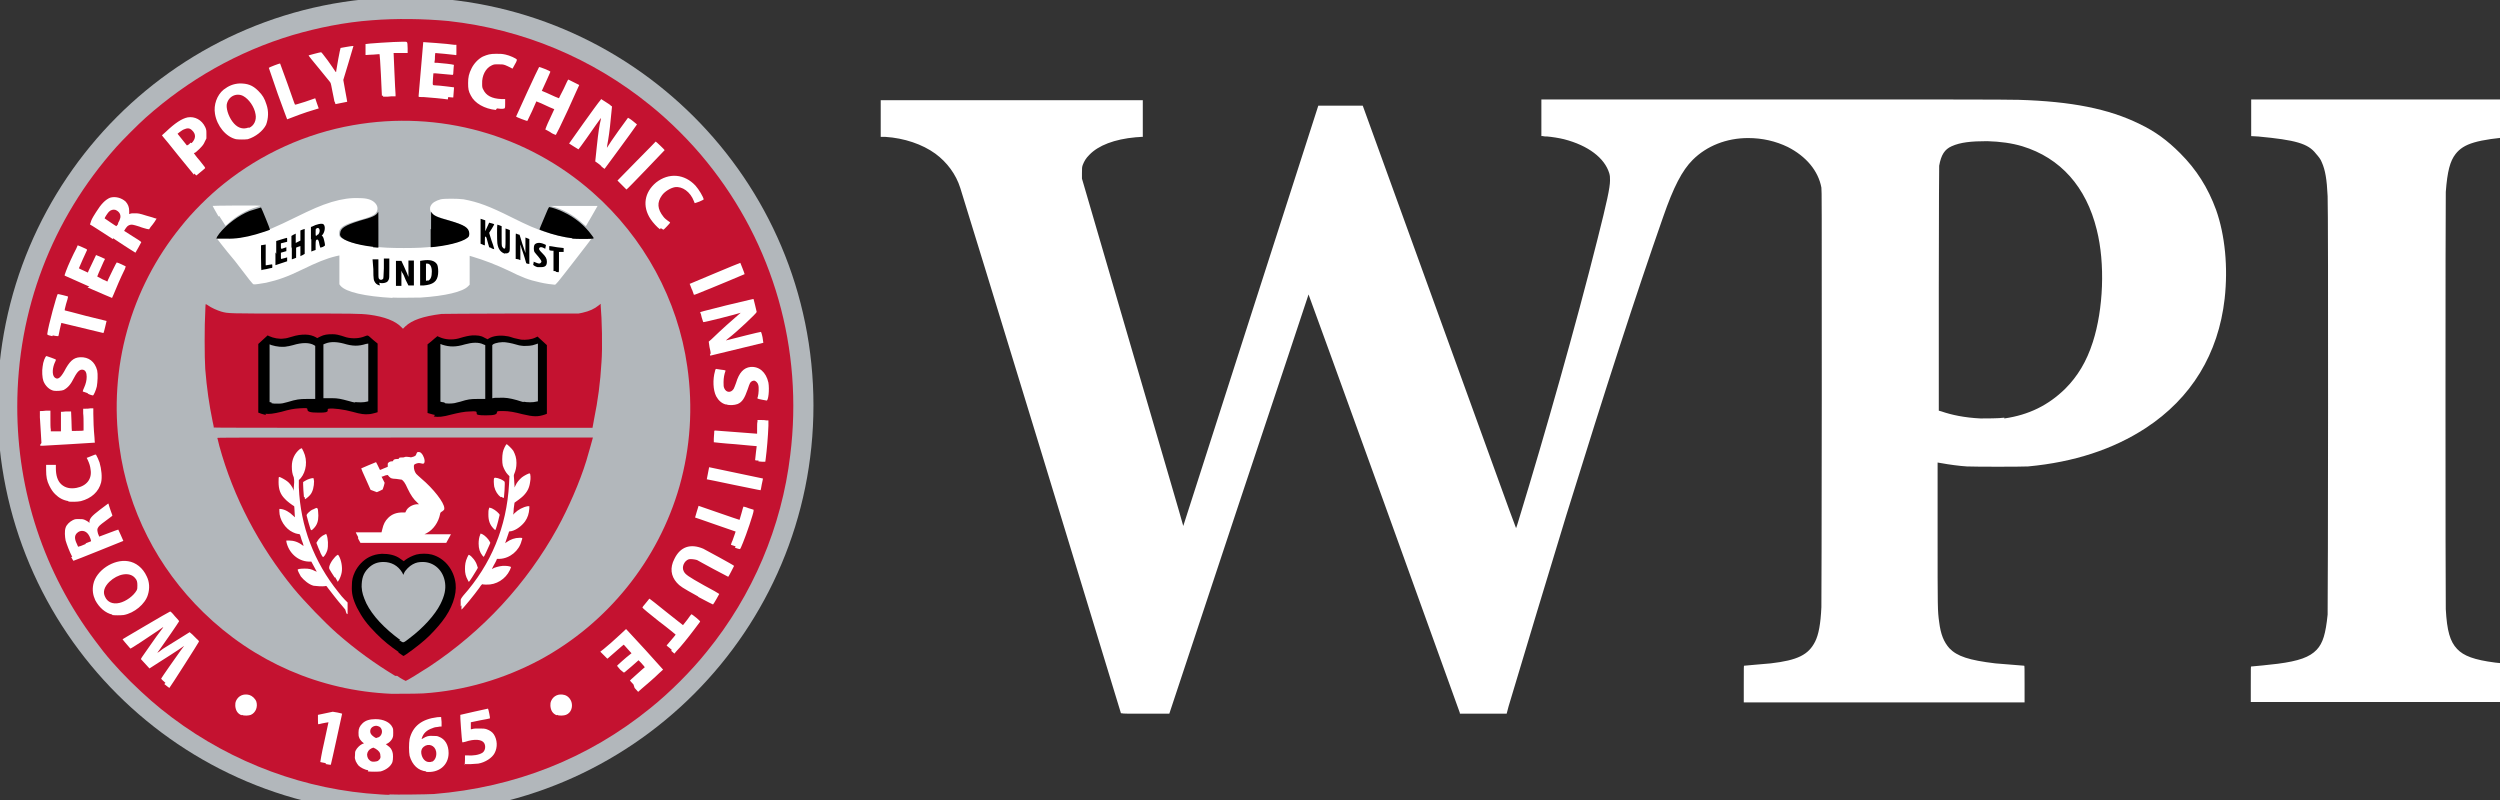 <svg xmlns:svg="http://www.w3.org/2000/svg" xmlns="http://www.w3.org/2000/svg" version="1.1" width="100" height="32"><rect width="100%" height="100%" fill="#333333" stroke="none"/><g transform="matrix(0.013,0,0,0.013,4.894,1.963)"><g transform="matrix(1.2,0,0,1.2,-385.749,-157.05)"><path d="m2882 1834c0 0-92-301-204-669-112-367-206-672-208-678-11-35-34-66-64-88-33-24-80-40-128-43l-12 0 0-47 0-47 336 0 336 0 0 47 0 47-4 0c-2 0-8 1-14 1-55 5-96 21-119 45-9 9-13 16-17 26-2 6-2 8-2 21l0 14 129 442c71 243 130 444 130 446 0 2 1 2 1 2 0 0 78-243 173-539l173-538 57 0 57 0 196 541c108 297 196 542 197 542 0 0 0 3 10-31 63-206 143-487 199-710 24-95 32-132 32-150 0-9 0-12-2-19-12-39-54-71-116-87-12-3-31-6-43-7-3 0-8 0-11-1l-4 0 0-47 0-47 597 0c373 0 608 0 627 1 135 4 231 23 310 62 40 19 71 42 104 75 42 42 71 88 92 145 23 65 31 147 22 228-16 141-85 255-203 332-83 54-183 87-301 98-18 1-136 1-157 0-18-1-47-5-63-8l-12-2 0 185c0 191 0 195 4 224 4 32 12 51 26 67 20 21 51 31 118 39 13 1 71 6 74 6 1 0 1 7 1 47l0 47-360 0-360 0 0-47c0-45 0-47 1-47 3 0 52-5 68-6 69-8 97-22 114-56 9-18 14-45 16-88 0-12 1-196 1-542 0-511 0-524-1-534-8-43-39-80-86-104-31-15-65-23-102-23-55 0-106 20-142 56-27 27-49 69-76 147-71 203-145 432-248 764-41 134-111 366-148 490l-5 19-60 0-60 0 0-2c0-1-88-243-194-538-106-294-194-535-194-535 0 0-80 242-179 538l-178 537-60 0c-47 0-60 0-61-1zm2265-756c63-9 113-34 156-76 32-32 55-70 71-120 27-84 32-201 10-288-27-110-93-184-191-214-27-8-56-12-90-13-41 0-69 3-91 13-18 8-27 22-32 50 0 4-1 84-1 317l0 311 7 2c26 9 59 16 100 18 13 0 48 0 61-2zm632 683c0-45 0-47 1-47 3 0 53-5 68-7 54-7 82-17 100-36 16-17 23-41 28-90 1-16 2-1042 0-1073-2-43-6-67-15-87-3-8-8-14-15-22-20-26-52-35-148-44l-18-1 0-47 0-47 348 0 348 0 0 47 0 47-20 1c-97 8-131 18-152 45-14 18-21 44-25 97-1 26-1 1043 0 1070 3 56 11 83 29 102 17 18 44 28 98 35 13 1 65 7 68 7 1 0 1 8 1 47l0 47-348 0-348 0 0-47z" fill="#fff"/><g transform="translate(1.5628949e-5,-4.0248719e-6)"><path transform="matrix(2.539,0,0,2.445,31.863,-517.815)" d="m812 639c0 236-184 428-412 428-227 0-412-191-412-428 0-236 184-428 412-428 227 0 412 191 412 428z" fill="#b2b7bb"/><path d="m1006 2043c-3 0-14 0-23-1-191-11-378-80-534-197-40-30-68-55-106-92-37-37-62-65-92-106C121 1474 52 1266 52 1048 52 801 140 568 306 382 320 366 364 322 381 307 491 209 618 137 758 95 823 76 892 62 961 57c62-5 134-4 197 2 190 21 368 95 517 216 51 41 104 94 145 145 171 211 248 480 214 752-22 184-96 359-214 504-41 51-94 104-145 145-159 129-347 203-555 220-19 1-97 2-113 1zm87-260c106-7 207-37 299-86 174-94 304-256 358-445 28-99 35-203 20-307C1746 774 1659 614 1527 498 1359 350 1134 287 913 326 793 347 678 399 582 476 543 507 501 549 471 587 342 746 286 949 314 1151c22 161 97 309 215 424 130 127 299 201 482 209 19 0 62 0 82-1zm-72-45c-53-32-101-67-148-108-33-29-84-82-113-117-88-108-154-233-190-365-2-10-5-19-5-20 0-1 22-1 481-1 285 0 482 0 482 0 0 1-12 43-17 60-17 55-46 121-74 172-79 143-191 264-328 355-23 15-59 37-61 37 0 0-11-5-22-13zM556 1101c0 0-1-7-3-15-9-44-15-85-19-135-2-29-2-116 0-145 0-11 1-20 1-21 0 0 2 0 6 3 8 6 24 13 34 16 18 5 16 5 183 5 155 0 173 0 197 3 38 5 67 16 82 32l4 4 6-6c17-16 45-26 93-32 6 0 63-1 180-1l171 0 10-2c18-4 31-10 42-19l5-4 0 5c3 32 5 107 2 145-3 52-9 97-19 146-2 11-4 21-4 22 0 0-219 0-487 0-389 0-487 0-487-1z" fill="#c41230"/><path d="m1101 1983c-21-2-36-16-43-40-2-10-2-32 0-43 8-33 31-51 71-56 5 0 10-1 10 0 0 0 0 5 1 12l0 12-2 0c-1 0-5 0-8 1-3 0-9 1-13 3-15 5-24 13-28 27 0 2 0 1 4-1 8-5 14-7 25-6 7 0 11 0 15 2 16 6 25 21 25 42 0 31-25 52-59 48zm15-25c8-4 12-15 10-26-3-16-20-22-32-12-5 4-7 10-6 17 2 13 10 22 20 22 2 0 5 0 6-1zm-164 22c-9-1-20-7-25-12-2-2-5-7-7-11-2-6-3-7-2-15 0-6 0-10 2-13 3-6 10-13 16-16l5-2-5-4c-3-3-6-7-7-10-2-5-2-6-2-14 0-10 3-16 10-23 8-8 19-11 34-11 20 0 37 8 43 21 2 4 2 6 2 14 0 7 0 9-2 14-2 5-9 12-14 14l-3 1 5 4c6 4 10 9 12 16 2 5 2 19 0 26-4 11-16 20-30 24-8 1-24 1-33 0zm25-24c1-1 3-3 5-5 1-2 2-4 1-9 0-7-4-12-12-17l-6-3-5 2c-6 3-10 8-11 15 0 7 2 13 10 18 4 2 14 1 18-1zm0-60c9-3 13-15 8-23-2-4-6-6-12-7-8 0-16 5-16 14 0 5 2 9 9 14 6 4 6 4 10 2zm224 71c-2 0-2 0-1-13 0-6 0-12 0-12 0 0 3 0 7 0 13 1 29-1 38-7 7-5 9-17 4-25-6-9-24-11-48-3-5 1-7 2-8 1-1-3-6-70-5-70 0 0 69-16 71-16 1 0 6 25 5 25 0 0-12 3-25 5l-24 5 0 9c0 5 0 9 0 9 0 0 2 0 5-1 3-1 9-1 17-1 10 0 13 0 19 2 8 3 14 7 18 13 9 14 10 33 2 48-6 12-24 24-42 27-8 1-29 2-36 1zm-357-5c-7-1-14-3-15-3 0 0 3-21 10-51 6-28 11-51 11-51 0 0-14 2-25 5-2 0-2 0-2-12l0-12 19-4 19-4 12 2c6 1 12 3 12 3 0 0-28 129-29 131 0 0-5 0-14-2zM627 1839c-10-4-15-12-16-24 0-6 0-8 2-13 6-13 19-19 34-15 7 2 15 9 18 17 4 13-1 28-14 34-5 2-18 3-23 0zm808 0c-10-4-15-12-16-24 0-6 0-8 2-13 6-13 19-19 34-15 8 2 15 9 18 18 4 13-1 28-14 33-5 2-18 3-23 0zm197-79c-5-5-9-10-9-10 0 0 6-6 13-12 7-6 16-14 19-17l6-5-2-3c-1-1-5-6-8-9l-6-6-17 15c-9 8-18 15-19 16-2 1-2 1-11-7-4-5-8-9-8-10 0 0 6-6 13-12 7-6 16-14 19-16l5-4-10-11c-5-6-10-11-10-11 0 0-10 8-21 18-11 9-20 18-21 18 0 0-4-4-9-9l-9-9 9-7c13-11 24-20 42-37l15-14 2 2c1 1 22 24 48 52l45 50-10 9c-12 12-32 29-45 40l-9 8-9-10zm-1200-4c-6-5-11-10-11-11 0-1 39-57 50-72l9-12-16 11c-9 6-29 19-45 29l-28 18-11-12-11-12 1-2c0-1 11-16 22-32 11-16 24-34 28-39 4-5 7-9 6-9 0 0-6 4-13 9-25 17-70 47-71 46-7-8-20-23-20-24 0 0 120-71 122-71 1 0 5 3 12 12 6 6 11 12 11 13 0 1-39 58-48 70l-8 11 5-3c2-2 7-5 9-7 2-1 19-12 37-23l32-20 7 6c3 3 9 9 12 12 3 2 5 5 5 6-1 3-75 119-76 119 0 0-6-4-13-10zm1298-85c-4-3-9-8-11-9l-2-2 12-14c6-7 12-14 11-14 0 0-19-16-43-34-23-18-42-34-42-35 0 0 1-3 4-6 2-3 7-8 9-11 2-3 5-6 5-6 0 0 20 15 43 34 23 18 43 34 43 34 0 0 5-6 11-14 5-7 10-14 11-14 1 0 23 17 22 19 0 0-7 9-15 20-15 20-36 46-46 56l-5 6-8-7zM296 1581c-18-4-34-18-44-37-6-13-8-26-5-41 7-35 52-65 89-59 20 3 38 17 48 39 7 14 8 31 3 47-7 24-35 47-62 52-8 1-23 1-30 0zm18-30c17-4 36-18 44-32 2-4 2-6 2-13 0-9-1-14-7-20-14-15-43-10-65 11-13 13-17 26-11 38 6 14 20 20 37 16zm579 17c-1-1-6-7-10-12-9-10-28-35-35-44-3-5-4-5-7-4-7 1-22 0-29-1-12-3-25-14-33-24-3-5-8-15-8-17 0-2 7-3 18-3 10 0 17 1 26 6 2 1 5 2 5 2 0 0-3-6-7-13l-7-13-7 0c-27-1-51-22-57-51l0-3 7 0c12 0 24 4 34 12 3 2 3 2 3 1 0-1-2-8-5-15-2-7-4-14-5-14 0 0-2-1-5-1-2 0-8-2-12-4-20-9-35-33-35-54l0-6 3 0c11 1 23 8 32 17 4 4 6 5 5 4 0-1-1-8-1-15 0-7-1-13-1-13-4-2-19-13-24-19-12-12-16-25-16-43 0-11 0-13 2-13 2 0 15 7 20 11 6 4 13 14 16 21l1 4 0-8c0-4 1-11 1-14 0-6 0-6-1-13-4-9-5-17-5-28 0-18 7-33 20-44 3-2 5-3 6-2 0 0 2 4 4 8 11 23 7 51-7 68l-5 5 0 19c4 99 39 191 101 268 5 7 13 16 17 20l7 7 0 4c0 2 0 9 0 15 0 6 0 11 0 11 0 0-1-1-3-2zm296-8c0-6 0-13 0-15 0-3 0-4 6-12 72-81 112-177 118-287l1-20-4-4c-5-5-10-14-13-23-2-8-2-24 0-34 1-7 8-21 10-21 1 0 13 11 17 17 5 10 8 18 8 31 0 11-2 20-6 29-1 3-1 4 0 14 0 5 1 12 1 15l0 5 3-6c3-7 9-14 16-20 5-4 18-11 20-10 2 0 3 13 1 22-2 15-7 25-18 36-5 5-19 15-22 17 0 0-1 7-2 15 0 8-1 15-2 16 0 0 1-1 4-4 9-9 22-16 34-18l4 0 0 6c-1 13-4 23-11 33-8 11-22 22-35 25-3 0-6 1-6 1 0 0-2 7-5 15l-5 15 4-3c10-7 21-11 33-11 8 0 8 0 5 8-6 25-30 45-56 46l-7 0-2 5c-1 2-4 8-7 13-2 4-4 8-4 8 0 0 3-1 6-3 8-3 21-6 29-5 6 0 14 2 14 3 0 0-1 4-3 8-11 23-35 38-60 37-4 0-8 0-10-1-1 0-3 1-8 9-12 17-44 56-46 56 0 0 0-5 0-11zm608-26c-40-22-46-26-54-35-15-17-18-38-6-61 15-31 41-40 74-26 4 2 78 42 79 44 0 0-14 28-15 28 0 0-17-9-38-20-20-11-39-21-42-23-7-2-16-3-21-2-12 4-19 20-13 31 4 8 11 13 52 36 21 11 38 21 39 22 0 0-13 24-16 27 0 0-17-8-37-19zm-931-48c-15-23-15-23-14-28 2-10 14-26 21-30 2-1 2 0 4 3 6 11 9 28 7 41-1 7-5 18-9 23l-1 2-7-12zm341 6c-5-9-7-17-7-28 0-11 1-19 6-30 3-6 3-7 5-6 7 4 17 16 20 27l2 6-4 7c-5 9-18 29-19 29 0 0-2-2-3-5zM193 1433c-7-13-14-32-17-42-2-10-3-25 0-33 2-7 10-15 18-19 6-3 7-3 16-3 8 0 10 0 15 2 3 1 7 4 9 5l3 3 0-3c1-9 5-14 27-31 9-7 19-14 20-15 1-1 2-1 2 0 0 0 2 8 5 16l5 14-2 2c-1 1-9 7-16 12-15 11-17 13-20 19-1 3-1 4 0 9 0 2 2 7 3 9l1 3 24-9c13-5 24-9 25-9 0 0 13 28 13 29 0 0-126 51-128 51 0 0-3-4-6-10zm35-35c6-2 12-5 13-5 1-1-3-13-7-18-7-10-20-12-29-3-6 6-7 14 0 28l3 7 3-1c2 0 9-3 16-6zm601 23c-3-7-7-15-8-19l-2-5 3-5c3-6 12-14 18-16l4-2 1 2c4 9 5 29 2 40-2 6-6 14-10 17-1 1-2 1-8-11zm416 9c-7-9-10-18-10-31 0-8 1-16 4-23l1-3 5 2c6 3 15 12 18 18l2 4-3 7c-4 9-13 29-14 29 0 0-1-1-3-3zm649-24c-6-2-12-4-12-4 0 0 1-5 4-11 2-6 5-14 6-17l2-6-52-18c-28-10-52-18-52-18 0 0 8-28 9-30 0 0 23 8 52 18 29 10 52 18 53 18 0 0 2-7 5-17 2-9 5-17 5-17 0 0 6 1 13 4l13 4 0 3c0 6-19 62-27 81-4 10-7 17-8 17 0 0-7-1-13-4zm-968-24c-3-6-6-11-6-12 0 0 12 0 33 0l33 0 2-8c3-13 7-21 15-29 10-10 22-14 37-14l7 0 2-4c4-9 16-16 27-17l6 0-5-5c-8-7-16-18-24-35-7-16-11-20-15-23-1 0-7-1-14-2-6 0-12-1-14-2-2-1-7-6-8-8 0 0-2 0-6 1-3 1-7 3-8 3l-2 0 4 8 4 8-2 8c-1 4-3 8-3 9 0 0-4 2-8 4l-7 3-8-3-8-3-12-27c-7-15-12-27-12-28 0 0 37-16 38-16 0 0 6 11 10 20 0 0 4-1 10-4l10-4 0-3c0-1 0-4 0-5 0-2 5-6 9-6 3 0 5 0 5-2 0-2 4-4 9-4 4 0 5 0 6-2 1-2 2-2 7-2 3 0 6 0 7-1 2-1 8-1 13 0 3 1 4 1 10-1 5-2 6-3 7-6 2-5 2-6 6-6 2 0 4 0 7 3 6 6 10 18 8 24-1 3-3 4-9 2-5-1-5-1-10 0-8 3-8 3-8 9 0 6 2 13 6 18 1 1 7 7 13 12 31 26 59 62 59 76 0 4 0 4-5 8-5 3-5 3-6 8-4 20-17 39-34 48l-6 3 34 0 34 0-6 11-6 11-110 0-110 0-6-11zm-122-20c-1-2-9-30-10-35 0-2 0-3 5-8 3-3 8-7 12-8 10-5 10-5 12 1 0 2 1 9 1 15 0 14-3 24-12 33-5 5-6 6-8 2zm469-2c-9-9-13-20-13-35 0-5 0-11 1-14 1-4 1-5 3-4 7 1 18 9 23 15l2 3-2 8c-2 10-8 30-9 31 0 0-3-1-5-4zM184 1290c-14-2-25-8-35-18-6-6-10-12-15-22-6-12-8-23-8-39 0-7 0-13 0-14 0 0 6 0 13 0l12 0 0 9c0 17 4 32 14 41 10 9 23 12 39 9 26-5 40-23 36-47-1-9-3-15-7-24l-3-6 3-1c19-8 20-8 21-7 2 3 7 14 9 20 5 17 7 38 4 51-6 24-25 41-52 48-9 2-25 2-33 1zm603-11c-1-10-2-26-2-32l0-6 5-3c6-4 16-7 20-7 2 0 2 0 3 8 0 13-3 27-10 35-3 4-12 11-13 11 0 0-1-1-1-5zm505 1c-8-6-14-15-17-27-1-6-2-20 0-22 1-3 16 1 24 7 3 2 3 2 3 9 0 7-1 25-2 32 0 2-1 3-1 3 0 0-3-1-5-3zm596-32c-37-8-68-14-68-14 0 0 6-31 6-31 0 0 137 29 138 29 0 0-1 7-3 15-1 8-3 15-3 15 0 0 2 1-70-14zm65-62c-8 0-10-1-9-2 0-3 4-35 4-35 0 0-25-2-55-5-30-2-55-5-55-5 0 0 0-4 0-9 0-5 1-12 1-15 0-6 0-6 3-6 1 0 25 2 53 4 27 2 51 4 52 4l2 0 0-13c0-7 0-15 1-18l0-4 8 0c4 0 11 0 14 1l6 0 0 14c-1 27-4 62-7 85l-1 7-4 0c-2 0-9 0-14-1zM114 1141c0-5-3-47-4-66l0-16 2 0c1 0 8 0 14-1l11 0 0 21c0 11 0 24 1 27l0 5 13 0c7 0 13 0 13 0 0 0 0-11 0-25 0-13 0-25 0-25 0 0 6 0 13-1l13 0 1 25c0 13 1 25 1 25 0 0 29 0 30-1 0 0 0-6 0-16 0-8 0-21-1-28l0-12 6 0c3 0 9 0 13-1l7 0 0 14c0 15 1 41 3 61 0 7 1 13 1 13 0 0-28 2-64 4-35 2-66 4-70 4l-6 0 0-3zm1754-99c-10-3-18-10-24-21-8-16-9-43-3-64 1-5 2-6 3-6 0 0 7 1 13 2 10 1 12 2 11 3-3 8-5 18-5 29 0 10 0 11 2 16 5 11 17 12 24 1 1-2 4-9 6-15 8-27 20-39 37-41 22-2 40 13 46 40 3 17 0 48-5 46 0 0-6-1-11-2-14-3-13-2-11-8 2-7 3-24 1-30-1-5-6-10-10-11-3 0-8 1-11 6-1 2-4 9-6 16-8 23-14 33-26 38-8 3-21 4-29 1zM232 1013c-6-2-11-4-12-4 0 0 0-3 3-9 5-11 7-20 7-29 0-10-3-17-10-18-7-1-13 3-22 20-9 18-16 26-27 32-5 2-17 3-25 2-11-2-22-12-27-25-3-8-4-26-2-37 1-12 7-27 10-27 1 0 23 8 24 9 0 0 0 3-2 6-7 15-8 32-2 39 8 8 15 3 25-14 14-27 24-36 41-37 22-1 38 11 44 34 2 9 1 30-1 41-2 9-8 23-10 23 0 0-6-1-12-4zM1830 911c0-1-1-9-3-16l-2-14 7-6c29-28 53-49 67-61 5-4 9-8 8-7-8 3-94 25-96 24 0 0-2-5-4-12-1-6-3-12-4-13 0-1 3-2 67-18 64-15 70-17 70-16 0 0 2 7 4 16 2 8 4 16 4 17 0 3-52 52-72 67-4 3-7 6-7 6 0 0 5-1 12-3 11-3 75-19 78-19 0 0 2 4 4 14 1 8 2 14 2 14 0 0-136 33-136 33 0 0 0-1-1-2zM142 867c-13-3-13-3-13-6 2-19 25-103 27-102 0 0 7 1 14 3 12 3 13 3 12 5 0 1-2 9-5 18-3 11-4 16-3 16 0 0 25 6 54 14 29 7 53 13 53 13 0 0-7 31-8 31 0 0-24-6-54-13-29-7-53-13-54-13 0 0-2 8-4 17-2 9-3 17-4 17 0 0-6 0-14-2zm95-127c-34-15-63-28-63-28-1 0-1-2 3-12 5-14 19-44 26-57l4-9 12 5c9 4 12 5 12 7 0 0-5 11-11 24-5 12-10 23-10 23 0 0 5 3 21 10l2 1 2-5c6-13 19-40 19-40 0 0 5 2 12 5l11 5-4 8c-11 25-16 36-16 37 0 0 6 3 13 7l13 6 2-5c1-3 7-14 12-25 5-11 10-19 10-19 2 0 22 9 23 10 0 0-1 6-5 13-7 14-20 44-26 59-2 5-4 9-4 9 0 0-29-12-63-27zm1545 8c-3-7-5-14-6-15 0 0 128-54 130-54 0 0 11 27 11 29 0 0-75 32-126 52l-4 1-5-14zM297 618c-31-20-57-37-58-37-1 0 0-2 3-11 2-5 8-15 12-21 13-21 24-32 36-37 13-4 29 0 40 10 6 7 9 14 9 24l0 8 3-1c2-1 5-1 12-1 8 0 10 0 29 6 11 3 21 6 23 7 1 0 3 0 3 1 0 0-2 3-5 8-3 4-7 10-10 13l-4 6-6-1c-3-1-12-3-19-6-16-5-20-6-25-4-5 2-6 3-11 10l-3 5 22 14c12 7 22 14 22 15 0 1-15 27-15 27 0 0-26-16-57-37zm13-40c7-12 8-18 5-25-2-4-6-8-12-10-5-1-11 0-16 5-3 3-11 15-11 17 0 0 29 20 30 20 0 0 2-2 5-6zm1390 15c-7-5-18-17-24-26-22-33-16-69 14-94 33-26 73-22 101 8 9 10 20 29 21 35 0 1-2 2-11 6-6 2-11 4-12 4 0 0-1-2-2-5-9-24-30-39-49-36-11 2-26 11-33 21-13 18-12 35 4 55 2 3 8 8 11 10 3 2 6 4 6 5 0 1-16 18-17 18 0 0-3-1-7-4zm-98-114-11-11 49-50c27-27 49-50 49-50 1 0 23 21 23 22 0 0-97 102-98 101 0 0-5-5-11-11zM505 453c-2-2-20-25-40-49-19-24-37-46-39-48l-3-4 10-9c23-22 41-34 56-37 18-3 36 6 45 25 3 7 3 8 3 18l0 11-4 8c-3 7-5 10-14 19-5 5-11 10-12 10-1 0-2 0-2 1 0 0 6 9 15 19 14 18 15 18 13 20-5 4-21 18-22 18 0 0-2-2-5-5zm-6-81c11-11 12-23 1-33-6-6-12-6-21-2-3 1-8 5-11 7l-5 4 12 15 12 15 2-1c1 0 5-3 7-6zm1051 59c-5-4-11-9-13-10l-3-2 4-38c4-38 7-57 10-68 0-3 1-5 0-5 0 0-5 8-12 17-8 12-42 60-45 63 0 0-23-14-24-15 0 0 71-101 81-112l1-2 11 7c6 4 13 8 14 10l3 2-3 30c-3 33-6 52-9 68-1 5-1 9-1 8 8-14 52-75 54-77 0 0 6 3 12 8l11 9-2 3c-10 15-81 111-81 111 0 0-5-3-10-8zM613 362c-26-6-49-34-54-65-4-23 5-48 22-62 13-10 25-15 41-16 20 0 33 4 48 19 11 11 16 19 21 35 6 17 5 36-1 52-8 16-27 31-47 37-7 1-23 1-30 0zm33-29c13-5 20-20 17-35-3-19-17-39-32-47-18-9-39 2-42 23-1 14 7 35 19 48 11 12 24 15 37 10zm773 11c-6-3-12-7-13-7 0 0 4-12 11-26l12-26-12-5c-14-7-33-15-34-15 0 0-5 11-11 25-6 13-12 25-12 25-1 1-29-10-29-11 0-1 57-125 59-127 1-1 29 10 29 12 0 0-5 12-11 25l-11 24 12 5c6 3 16 7 22 10 5 2 10 4 10 4 0 0 5-11 12-24 6-13 11-24 12-24 0 0 26 13 28 14 0 0-13 28-29 64-18 39-30 63-31 64 0 0-7-2-13-6zM720 246c-12-36-23-66-23-67 0-1 28-12 29-11 0 0 9 24 19 52 10 28 18 52 19 53 0 1 4 0 26-7 14-5 26-9 26-9 0 1 9 26 9 26 0 0-6 2-13 4-21 6-53 18-68 24 0 0-11-29-24-65zm559 41c-29-3-54-17-64-37-6-11-7-17-7-32 0-15 2-24 9-38 6-12 17-24 29-30 12-5 18-7 34-7 11 0 15 0 24 2 10 2 28 10 29 13 0 1 0 4-5 12-3 6-6 11-6 11 0 0-3-1-6-3-3-2-9-4-13-6-6-2-8-2-18-2-10 0-11 0-17 3-15 7-25 26-24 47 0 7 0 10 3 15 7 15 22 23 46 24l10 0 0 11c0 6 0 11-1 12 0 2-7 3-20 1zM865 265c0-3-3-15-5-26-2-11-4-21-5-22 0-1-14-17-29-36-15-18-28-34-27-34 0 0 29-8 32-8 1 0 5 5 17 21 8 11 16 23 18 26 3 5 4 5 4 0 0-3 10-57 11-58 0 0 27-5 31-5 1 0 2 0 2 0 0 0-6 20-13 44l-13 43 5 28c3 15 5 28 5 28 0 0-29 6-30 6 0 0-1-3-2-6zm291-5c-13-2-46-5-61-6-12 0-14 0-14-2 0-1 12-139 12-139 0 0 62 4 80 7l5 0 0 7c0 4 0 10 0 14 0 6 0 6-3 5-5-1-50-5-51-5 0 0-1 4-1 9 0 4 0 10-1 12l0 4 6 0c15 1 40 4 42 5 2 0 2 0 1 7-1 19-1 19-3 19-1 0-21-2-44-4l-5 0-1 13c-1 20-2 17 7 18 9 0 47 5 47 5 0 0-2 25-2 26 0 0-4 0-13-1zm-169-9c0-7-5-107-6-107 0 0-7 0-15 1-8 0-16 1-18 1l-3 0 0-14c0-7 0-14 0-14 1-1 73-6 96-6 13 0 11-1 12 17l0 12-18 0c-10 0-18 0-18 0 0 0 4 97 5 106l0 5-5 0c-2 0-10 0-16 1l-11 0 0-3z" fill="#fff"/><path d="m1030 1677c-23-16-38-28-57-47-25-25-37-42-50-67-11-23-14-37-13-56 0-15 2-23 8-36 8-16 21-30 37-38 11-5 18-7 32-8 18 0 35 3 49 14l7 5 5-4c7-5 17-10 27-13 11-3 29-3 40 0 33 9 57 39 61 75 3 28-9 64-35 97-10 13-30 35-43 46-14 13-53 42-56 42 0 0-6-4-13-9zM690 1069c-2 0-8-2-12-3l-8-3 0-88 0-88 12-11 12-11 4 2c11 5 26 8 38 6 4 0 12-2 18-4 16-5 25-6 37-6 10 0 20 3 27 7l3 2 8-4c10-5 18-6 31-6 9 0 15 1 36 8 16 4 34 3 48-3 5-2 5-2 8-1 1 0 7 6 13 11l11 9 0 88 0 88-7 2c-4 1-11 3-16 3-10 1-20 0-41-6-21-6-52-10-61-8-3 0-3 1-3 4 0 3 0 3-5 5-4 1-8 1-20 1-19 0-27-2-27-8 0-4-2-4-20-3-16 1-26 3-47 9-21 5-30 6-41 5zm433 0c-2 0-8-2-12-3l-7-2 0-88 0-88 10-8c5-4 11-10 13-11l2-2 7 3c14 6 31 7 47 3 20-6 26-7 36-8 13 0 21 0 31 6l8 4 3-2c11-7 30-9 46-6 4 0 13 3 19 5 5 1 14 3 18 4 12 1 26 0 38-6l4-2 12 11 12 11 0 88 0 88-5 2c-18 6-29 6-58-1-19-5-34-8-49-8-13 0-16 0-16 3 0 6-7 8-27 8-11 0-15 0-20-1-5-1-5-2-5-5 0-4-1-5-16-4-15 0-33 4-49 8-22 6-33 7-45 5z" fill="#000"/><path d="m1034 1646c-41-30-71-62-87-94-8-18-11-27-12-42 0-21 4-35 17-48 11-11 23-16 39-16 20 0 37 9 48 27l3 6 2-5c3-7 14-18 22-22 9-5 16-6 26-6 29 0 53 22 57 54 2 16-1 32-12 54-14 28-45 62-80 88-17 13-14 12-26 4zm-330-609-5-1 0-74 0-74 5 2c13 4 29 6 41 3 3 0 9-2 14-3 23-7 42-7 54 0l3 2 0 68 0 68-3 0c-2 0-10 0-19 0-18 0-26 1-49 8-11 3-14 4-24 4-9 0-13 0-17-1zm214 0c-3 0-10-2-17-4-19-5-26-7-43-7-8 0-16 0-18 0l-3 0 0-69 0-69 5-2c12-5 28-5 47 0 23 7 38 7 57 1l6-1 0 74 0 74-4 1c-6 2-22 2-29 1zm229 0c-1 0-4-1-6-1l-4-1 0-74 0-74 5 2c19 6 35 6 58-1 18-5 35-6 47 0l5 2 0 69 0 69-3 0c-1 0-10 0-18 0-17 0-24 1-43 7-6 1-14 4-17 4-6 1-17 1-22 0zm204-1c-3 0-11-3-18-5-18-5-30-7-46-6-7 0-14 0-15 1l-2 0 0-68 0-68 2-2c6-4 22-7 34-5 3 0 11 2 16 3 17 5 18 5 28 6 11 0 21 0 31-4l6-2 0 74 0 74-5 1c-7 2-23 2-32 0z" fill="#b2b7bb"/><path d="M1015 769C943 765 895 754 881 738l-3-4 0-37 0-37-9 2c-25 6-49 16-86 34-39 19-62 27-93 34-13 2-28 5-32 4-2 0-10-10-48-60-28-33-48-60-48-60 0 0 1 0 2 0 1 0 10 0 20 1 25 0 49-2 78-10 31-8 55-19 102-42 45-22 65-31 94-40 27-8 49-11 71-10 20 0 32 4 40 12 8 8 9 18 2 27-6 6-15 10-44 18-38 11-49 18-50 32 0 4 0 5 1 8 7 11 39 21 85 27 26 3 45 4 80 4 35 0 54-1 80-4 45-5 77-16 85-27 1-2 2-4 1-8-1-13-12-20-50-32-29-8-38-12-44-18-5-5-6-13-3-19 4-8 12-13 26-17 9-2 42-2 58 0 38 7 67 18 123 46 44 22 63 30 88 38 20 6 37 11 55 14 10 1 16 2 35 2 12 0 23 0 25 0 2 0 3 0 3 0 0 0-20 27-46 60-45 58-46 59-49 59-4 0-26-3-38-6-28-6-46-13-80-30-34-16-63-27-93-36l-7-2 0 37 0 37-4 4c-13 14-59 25-122 29-14 0-60 1-73 0zM568 560c-9-15-15-27-15-27 0 0 19-1 63-1 44 0 62 0 60 1-1 0-6 2-10 3-25 7-53 23-73 42-3 3-7 6-7 6 0 0-7-11-16-25zm936 20c-21-20-45-34-71-43-7-2-14-4-15-4-1 0 26 0 60 0 44 0 62 0 62 0 0 0-29 51-30 52 0 0-2-2-6-5z" fill="#fff"/><path d="m1023 706 0-32 7 0 7 0 7 15c3 8 8 17 9 21l2 5 0-21 0-21 7 0 7 0 0 32 0 32-7 0-7 0-7-14c-3-8-7-17-9-19-1-2-2-5-2-5 0 0 0 8 0 19l0 20-7 0-7 0 0-32zm62 0 0-32 6-1c19-3 32 0 38 11 2 5 3 16 2 24-2 19-13 27-37 29l-9 0 0-32zm20 19c7-3 10-10 10-24 0-13-5-21-13-20l-2 0 0 22c0 15 0 22 0 22 0 0 2 0 4-1zm-123 12c-5-1-9-3-12-7-4-6-5-8-5-35l-2-25 2 0c1 0 5 0 8 0l5 0 0 23c0 19 0 24 1 26 2 4 7 5 11 1 1-1 1-4 2-27l0-25 3 0c1 0 5 0 7 0l4 0 0 25c0 25 0 25-2 30-1 2-3 5-6 6-4 2-12 3-18 1zm450-37-5 0 0-26 0-26-3 0c-8-1-8 0-8-7 0-5 0-5 1-5 0 0 9 1 19 3l17 2 0 5 0 5-6 0-6 0 0 26c0 20 0 26-1 26 0 0-3 0-7-1zm-755-34 0-32 6-1 6-1 0 26c0 14 0 26 0 27 0 1 1 0 15-2 2 0 2 0 2 4 0 4 0 5-1 5 0 0-7 1-14 3-6 1-13 2-13 3 0 0-1-6-1-32zm709 24c-5-1-11-5-11-6 0 0 0-3 1-5 0-2 0-3 0-3 0 0 2 1 5 2 7 3 11 4 13 1 4-3 2-6-6-16-4-5-9-10-10-12-2-4-2-14 0-18 4-6 14-7 25-2 5 2 5 2 4 5 0 1 0 3-1 5l0 2-4-2c-7-4-12-2-12 2 0 2 1 4 8 11 9 9 12 14 12 22 0 10-4 14-15 14-3 0-7 0-8 0zm-670-34 0-33 13-4c7-2 13-4 14-4 1 0 1 0 1 5l0 5-8 2-8 2 0 7c0 8 0 8 8 5 3-1 6-2 6-2 0 0 0 2 0 5l0 5-7 2-7 2 0 8c0 6 0 8 1 8 0 0 4-1 8-2 4-1 7-2 7-2 0 0 0 2 0 5l0 5-15 5-15 5 0-33zm646 26-5-2-4-14c-2-7-6-18-8-24-1-5-3-10-3-10 0 0 0 9 0 20l0 20-5-2c-4-1-7-1-7-1 0 0 0-14 0-33 0-31 0-33 1-32 0 0 3 1 5 2l4 1 7 23c4 12 8 23 8 24 0 0 0-8 0-20l0-20 5 2 5 2 0 32c0 18 0 32 0 32 0 0-3 0-5-2zm-607-40 0-32 5-3c3-1 6-3 6-3 0 0 0 5 0 12l0 12 6-3 6-3 0-13 0-13 5-2c3-1 6-2 6-2 0 0 0 14 0 32l0 32-5 3c-3 1-6 3-6 3 0 0 0-5 0-13 0-7 0-13 0-13 0 0-3 1-6 2l-5 2 0 13 0 13-5 2c-3 1-5 2-6 2 0 0 0-11 0-32zm549 14c-12-3-19-12-21-27-1-8-1-48 0-48 0 0 3 1 6 2l5 2 0 24c0 21 0 24 1 28 1 2 3 4 4 5 5 2 5 0 5-27 0-13 0-24 0-24 0 0 3 1 6 2l5 2 0 26c0 22 0 26-1 29-2 4-7 6-12 4zm-499-37 0-32 3-1c11-6 25-9 29-6 6 5 4 20-3 28-1 2-2 2-1 2 2 0 4 3 6 12 1 4 2 9 2 11 0 2 0 2-5 5-3 1-6 2-7 2 0 0-1-3-2-7-2-13-4-15-8-13-1 1-2 2-2 13 0 7 0 13 0 13 0 0-3 1-6 2l-5 2 0-32zm18-12c8-8 4-22-4-16-2 1-2 2-2 10 0 10 0 11 6 5zm445 34-6-2-4-14c-3-12-4-14-6-13-1 0-1 3-1 12 0 6 0 10 0 10 0 0-3 0-6-2l-5-2 0-32 0-32 6 2 6 2 0 14 0 14 5-11c3-6 5-11 5-11 0 0 12 3 13 4 0 0-2 5-6 11l-7 11 3 10c1 5 5 15 7 21 2 6 3 11 3 11 0 0-3-1-7-2zm-303-3c-44-5-77-16-84-27-1-2-2-4-1-8 1-13 12-20 50-32 33-9 42-13 47-22 1-2 1-2 1 44 0 26 0 47 0 47 0 0-6 0-14-1zm148-45c0-46 0-47 1-44 5 9 14 13 47 22 38 11 49 18 50 32 0 4 0 5-1 8-7 11-43 22-87 27l-11 1 0-47zm-543 24c0 0-3 0-5 0-4 0-4 0 5-13 18-23 50-47 78-58 9-3 29-9 29-9 2 3 24 57 23 57-1 1-22 8-36 12-28 8-53 12-77 11-8 0-16 0-17 0zm905-1c-23-3-49-9-73-18-6-2-11-4-11-5 0 0 5-13 12-29 8-20 12-28 13-28 4 0 26 7 37 13 28 13 54 34 72 59 6 8 6 8 3 9-4 1-42 1-53 0z" fill="#000"/></g></g></g></svg>